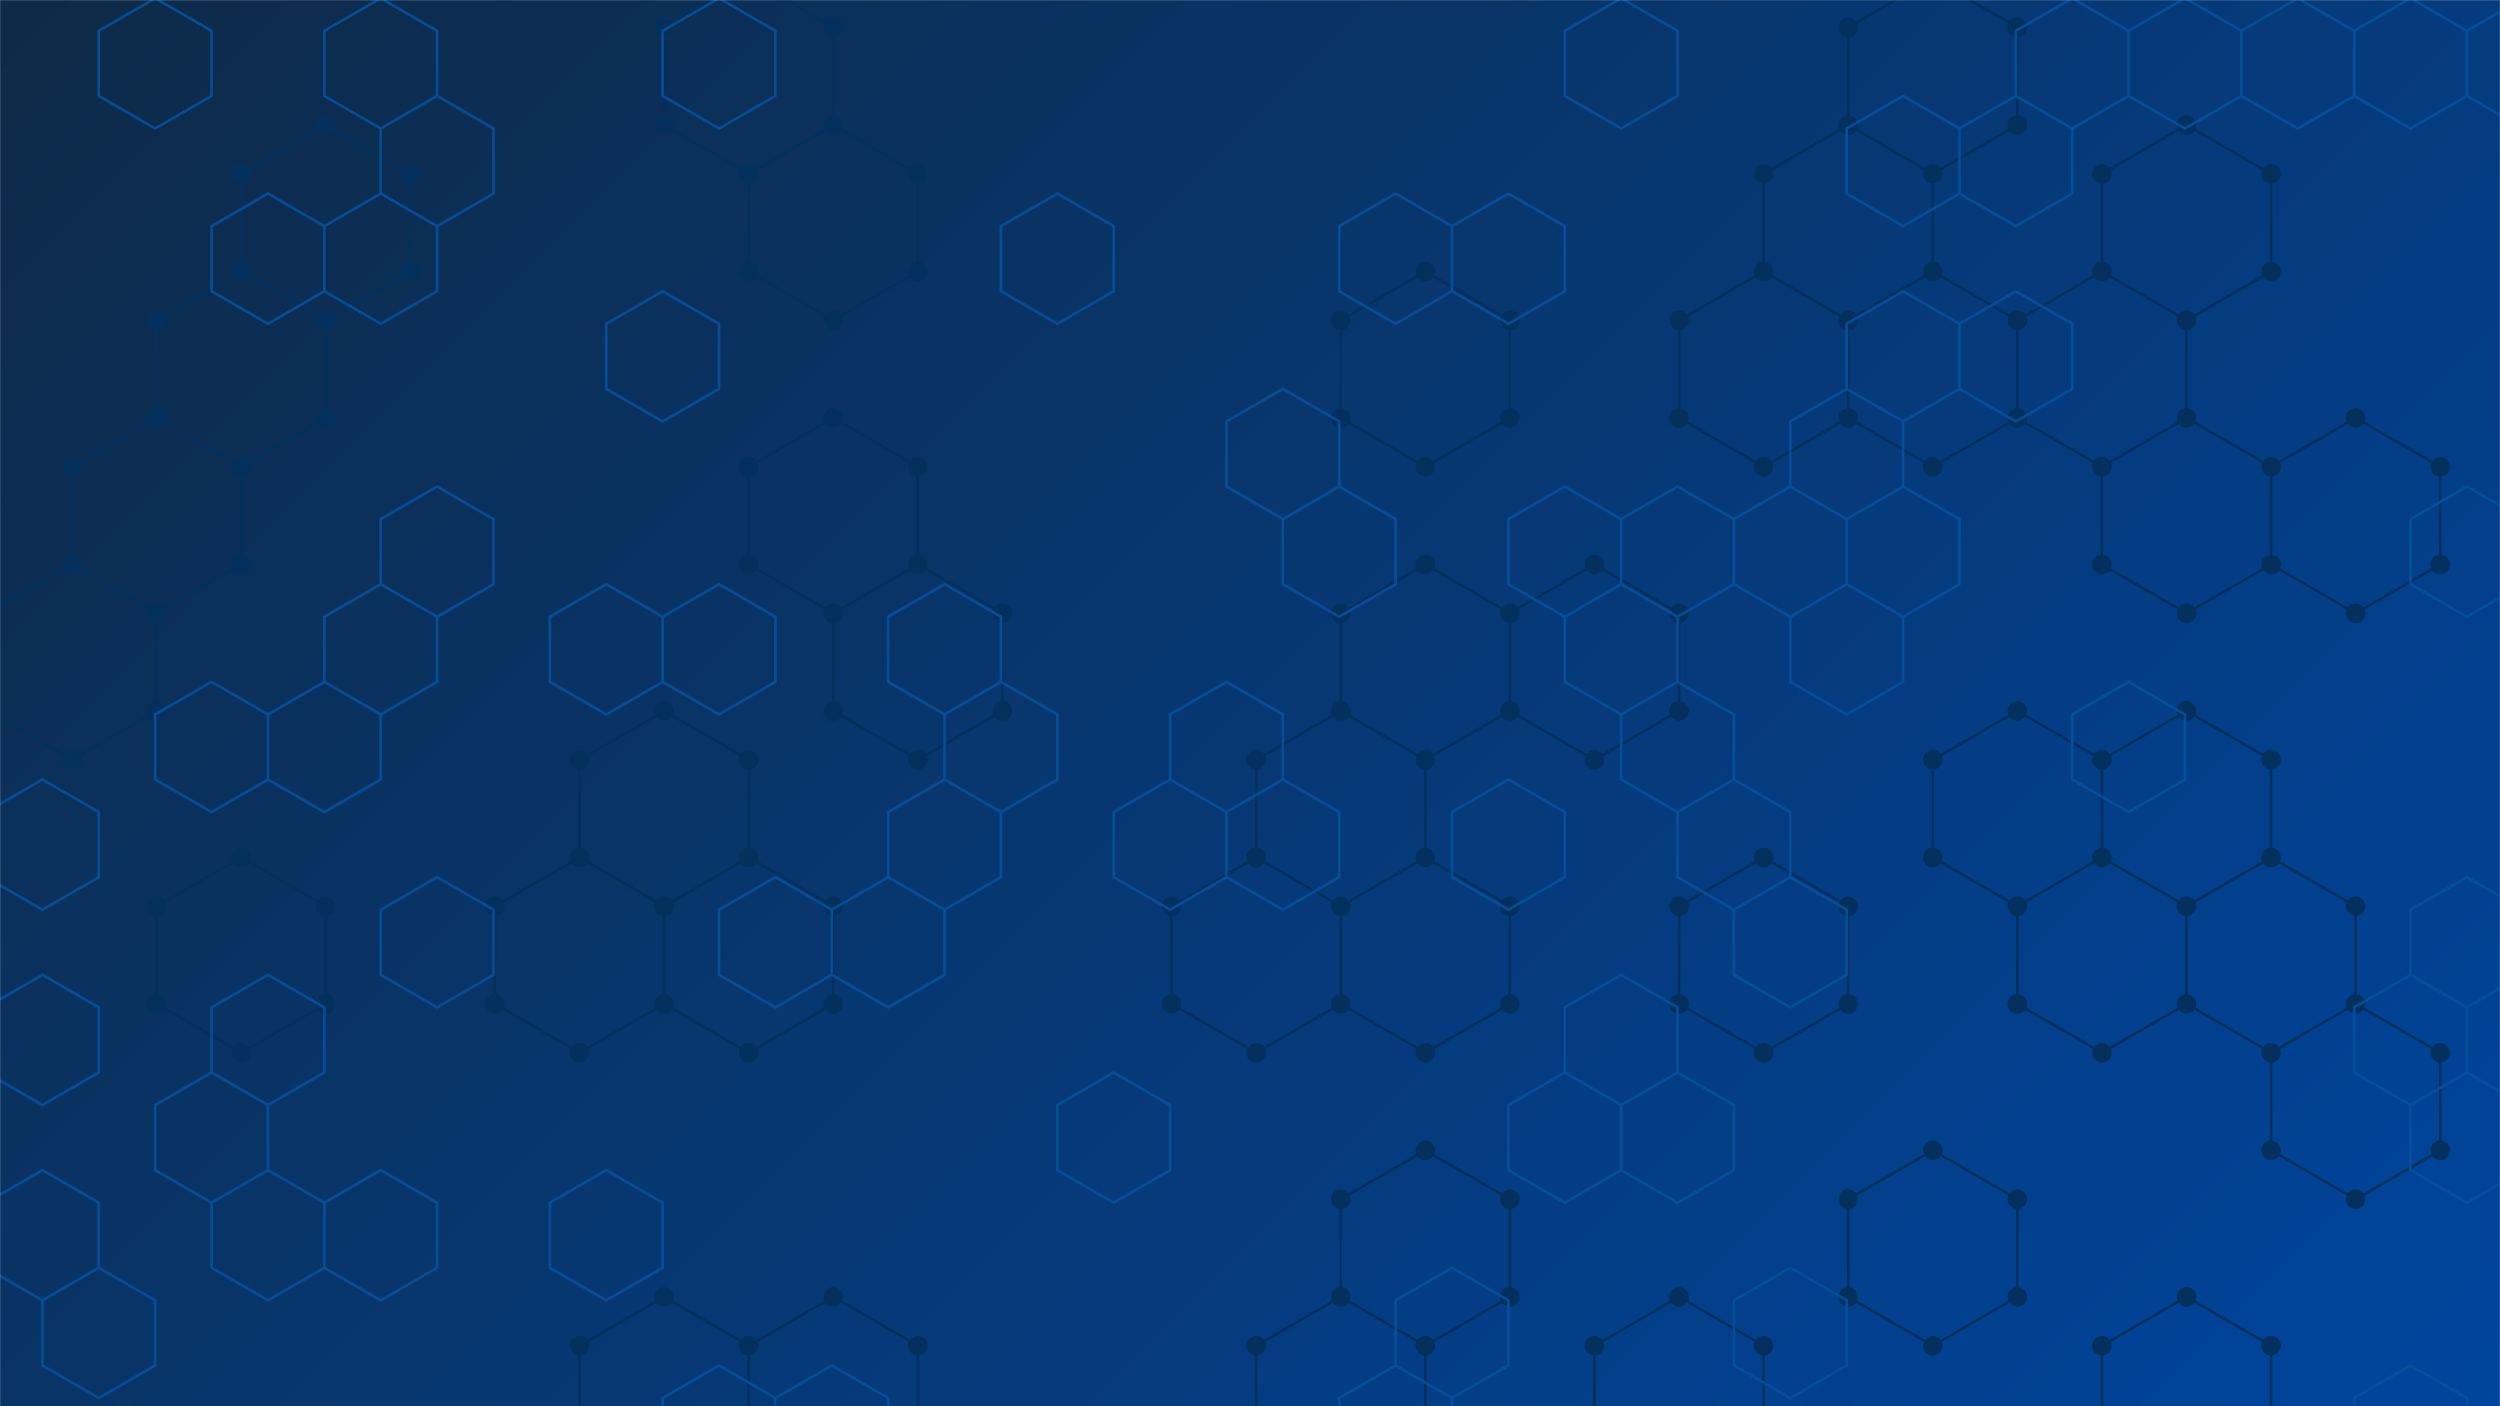 <svg xmlns="http://www.w3.org/2000/svg" version="1.1" xmlns:xlink="http://www.w3.org/1999/xlink" xmlns:svgjs="http://svgjs.com/svgjs" width="1920" height="1080" preserveAspectRatio="none" viewBox="0 0 1920 1080"><g mask="url(&quot;#SvgjsMask1018&quot;)" fill="none"><rect width="1920" height="1080" x="0" y="0" fill="url(#SvgjsLinearGradient1019)"></rect><path d="M120.33 321.01L185.29 358.51L185.29 433.51L120.33 471.01L55.38 433.51L55.38 358.51zM55.38 433.51L120.33 471.01L120.33 546.01L55.38 583.51L-9.57 546.01L-9.57 471.01zM250.24 96.01L315.19 133.51L315.19 208.51L250.24 246.01L185.29 208.51L185.29 133.51zM185.29 208.51L250.24 246.01L250.24 321.01L185.29 358.51L120.33 321.01L120.33 246.01zM185.29 658.51L250.24 696.01L250.24 771.01L185.29 808.51L120.33 771.01L120.33 696.01zM510.06 546.01L575.01 583.51L575.01 658.51L510.06 696.01L445.1 658.51L445.1 583.51zM445.1 658.51L510.06 696.01L510.06 771.01L445.1 808.51L380.15 771.01L380.15 696.01zM510.06 996.01L575.01 1033.51L575.01 1108.51L510.06 1146.01L445.1 1108.51L445.1 1033.51zM575.01 -16.49L639.96 21.01L639.96 96.01L575.01 133.51L510.06 96.01L510.06 21.01zM639.96 96.01L704.92 133.51L704.92 208.51L639.96 246.01L575.01 208.51L575.01 133.51zM639.96 321.01L704.92 358.51L704.92 433.51L639.96 471.01L575.01 433.51L575.01 358.51zM575.01 658.51L639.96 696.01L639.96 771.01L575.01 808.51L510.06 771.01L510.06 696.01zM639.96 996.01L704.92 1033.51L704.92 1108.51L639.96 1146.01L575.01 1108.51L575.01 1033.51zM704.92 433.51L769.87 471.01L769.87 546.01L704.92 583.51L639.96 546.01L639.96 471.01zM1029.69 546.01L1094.64 583.51L1094.64 658.51L1029.69 696.01L964.73 658.51L964.73 583.51zM964.73 658.51L1029.69 696.01L1029.69 771.01L964.73 808.51L899.78 771.01L899.78 696.01zM1029.69 996.01L1094.64 1033.51L1094.64 1108.51L1029.69 1146.01L964.73 1108.51L964.73 1033.51zM1094.64 208.51L1159.59 246.01L1159.59 321.01L1094.64 358.51L1029.69 321.01L1029.69 246.01zM1094.64 433.51L1159.59 471.01L1159.59 546.01L1094.64 583.51L1029.69 546.01L1029.69 471.01zM1094.64 658.51L1159.59 696.01L1159.59 771.01L1094.64 808.51L1029.69 771.01L1029.69 696.01zM1094.64 883.51L1159.59 921.01L1159.59 996.01L1094.64 1033.51L1029.69 996.01L1029.69 921.01zM1224.55 433.51L1289.5 471.01L1289.5 546.01L1224.55 583.51L1159.59 546.01L1159.59 471.01zM1289.5 996.01L1354.45 1033.51L1354.45 1108.51L1289.5 1146.01L1224.55 1108.51L1224.55 1033.51zM1419.41 96.01L1484.36 133.51L1484.36 208.51L1419.41 246.01L1354.46 208.51L1354.46 133.51zM1354.46 208.51L1419.41 246.01L1419.41 321.01L1354.46 358.51L1289.5 321.01L1289.5 246.01zM1354.46 658.51L1419.41 696.01L1419.41 771.01L1354.46 808.51L1289.5 771.01L1289.5 696.01zM1484.36 -16.49L1549.32 21.01L1549.32 96.01L1484.36 133.51L1419.41 96.01L1419.41 21.01zM1484.36 208.51L1549.32 246.01L1549.32 321.01L1484.36 358.51L1419.41 321.01L1419.41 246.01zM1549.32 546.01L1614.27 583.51L1614.27 658.51L1549.32 696.01L1484.36 658.51L1484.36 583.51zM1484.36 883.51L1549.32 921.01L1549.32 996.01L1484.36 1033.51L1419.41 996.01L1419.41 921.01zM1484.36 1108.51L1549.32 1146.01L1549.32 1221.01L1484.36 1258.51L1419.41 1221.01L1419.41 1146.01zM1679.22 96.01L1744.18 133.51L1744.18 208.51L1679.22 246.01L1614.27 208.51L1614.27 133.51zM1614.27 208.51L1679.22 246.01L1679.22 321.01L1614.27 358.51L1549.32 321.01L1549.32 246.01zM1679.22 321.01L1744.18 358.51L1744.18 433.51L1679.22 471.01L1614.27 433.51L1614.27 358.51zM1679.22 546.01L1744.18 583.51L1744.18 658.51L1679.22 696.01L1614.27 658.51L1614.27 583.51zM1614.27 658.51L1679.22 696.01L1679.22 771.01L1614.27 808.51L1549.32 771.01L1549.32 696.01zM1679.22 996.01L1744.18 1033.51L1744.18 1108.51L1679.22 1146.01L1614.27 1108.51L1614.27 1033.51zM1809.13 321.01L1874.08 358.51L1874.08 433.51L1809.13 471.01L1744.18 433.51L1744.18 358.51zM1744.18 658.51L1809.13 696.01L1809.13 771.01L1744.18 808.51L1679.22 771.01L1679.22 696.01zM1809.13 771.01L1874.08 808.51L1874.08 883.51L1809.13 921.01L1744.18 883.51L1744.18 808.51zM1874.09 1108.51L1939.04 1146.01L1939.04 1221.01L1874.09 1258.51L1809.13 1221.01L1809.13 1146.01z" stroke="#03305d" stroke-width="2"></path><path d="M112.83 321.01 a7.5 7.5 0 1 0 15 0 a7.5 7.5 0 1 0 -15 0zM177.79 358.51 a7.5 7.5 0 1 0 15 0 a7.5 7.5 0 1 0 -15 0zM177.79 433.51 a7.5 7.5 0 1 0 15 0 a7.5 7.5 0 1 0 -15 0zM112.83 471.01 a7.5 7.5 0 1 0 15 0 a7.5 7.5 0 1 0 -15 0zM47.88 433.51 a7.5 7.5 0 1 0 15 0 a7.5 7.5 0 1 0 -15 0zM47.88 358.51 a7.5 7.5 0 1 0 15 0 a7.5 7.5 0 1 0 -15 0zM112.83 546.01 a7.5 7.5 0 1 0 15 0 a7.5 7.5 0 1 0 -15 0zM47.88 583.51 a7.5 7.5 0 1 0 15 0 a7.5 7.5 0 1 0 -15 0zM-17.07 546.01 a7.5 7.5 0 1 0 15 0 a7.5 7.5 0 1 0 -15 0zM-17.07 471.01 a7.5 7.5 0 1 0 15 0 a7.5 7.5 0 1 0 -15 0zM242.74 96.01 a7.5 7.5 0 1 0 15 0 a7.5 7.5 0 1 0 -15 0zM307.69 133.51 a7.5 7.5 0 1 0 15 0 a7.5 7.5 0 1 0 -15 0zM307.69 208.51 a7.5 7.5 0 1 0 15 0 a7.5 7.5 0 1 0 -15 0zM242.74 246.01 a7.5 7.5 0 1 0 15 0 a7.5 7.5 0 1 0 -15 0zM177.79 208.51 a7.5 7.5 0 1 0 15 0 a7.5 7.5 0 1 0 -15 0zM177.79 133.51 a7.5 7.5 0 1 0 15 0 a7.5 7.5 0 1 0 -15 0zM242.74 321.01 a7.5 7.5 0 1 0 15 0 a7.5 7.5 0 1 0 -15 0zM112.83 246.01 a7.5 7.5 0 1 0 15 0 a7.5 7.5 0 1 0 -15 0zM177.79 658.51 a7.5 7.5 0 1 0 15 0 a7.5 7.5 0 1 0 -15 0zM242.74 696.01 a7.5 7.5 0 1 0 15 0 a7.5 7.5 0 1 0 -15 0zM242.74 771.01 a7.5 7.5 0 1 0 15 0 a7.5 7.5 0 1 0 -15 0zM177.79 808.51 a7.5 7.5 0 1 0 15 0 a7.5 7.5 0 1 0 -15 0zM112.83 771.01 a7.5 7.5 0 1 0 15 0 a7.5 7.5 0 1 0 -15 0zM112.83 696.01 a7.5 7.5 0 1 0 15 0 a7.5 7.5 0 1 0 -15 0zM502.56 546.01 a7.5 7.5 0 1 0 15 0 a7.5 7.5 0 1 0 -15 0zM567.51 583.51 a7.5 7.5 0 1 0 15 0 a7.5 7.5 0 1 0 -15 0zM567.51 658.51 a7.5 7.5 0 1 0 15 0 a7.5 7.5 0 1 0 -15 0zM502.56 696.01 a7.5 7.5 0 1 0 15 0 a7.5 7.5 0 1 0 -15 0zM437.6 658.51 a7.5 7.5 0 1 0 15 0 a7.5 7.5 0 1 0 -15 0zM437.6 583.51 a7.5 7.5 0 1 0 15 0 a7.5 7.5 0 1 0 -15 0zM502.56 771.01 a7.5 7.5 0 1 0 15 0 a7.5 7.5 0 1 0 -15 0zM437.6 808.51 a7.5 7.5 0 1 0 15 0 a7.5 7.5 0 1 0 -15 0zM372.65 771.01 a7.5 7.5 0 1 0 15 0 a7.5 7.5 0 1 0 -15 0zM372.65 696.01 a7.5 7.5 0 1 0 15 0 a7.5 7.5 0 1 0 -15 0zM502.56 996.01 a7.5 7.5 0 1 0 15 0 a7.5 7.5 0 1 0 -15 0zM567.51 1033.51 a7.5 7.5 0 1 0 15 0 a7.5 7.5 0 1 0 -15 0zM567.51 1108.51 a7.5 7.5 0 1 0 15 0 a7.5 7.5 0 1 0 -15 0zM502.56 1146.01 a7.5 7.5 0 1 0 15 0 a7.5 7.5 0 1 0 -15 0zM437.6 1108.51 a7.5 7.5 0 1 0 15 0 a7.5 7.5 0 1 0 -15 0zM437.6 1033.51 a7.5 7.5 0 1 0 15 0 a7.5 7.5 0 1 0 -15 0zM567.51 -16.49 a7.5 7.5 0 1 0 15 0 a7.5 7.5 0 1 0 -15 0zM632.46 21.01 a7.5 7.5 0 1 0 15 0 a7.5 7.5 0 1 0 -15 0zM632.46 96.01 a7.5 7.5 0 1 0 15 0 a7.5 7.5 0 1 0 -15 0zM567.51 133.51 a7.5 7.5 0 1 0 15 0 a7.5 7.5 0 1 0 -15 0zM502.56 96.01 a7.5 7.5 0 1 0 15 0 a7.5 7.5 0 1 0 -15 0zM502.56 21.01 a7.5 7.5 0 1 0 15 0 a7.5 7.5 0 1 0 -15 0zM697.42 133.51 a7.5 7.5 0 1 0 15 0 a7.5 7.5 0 1 0 -15 0zM697.42 208.51 a7.5 7.5 0 1 0 15 0 a7.5 7.5 0 1 0 -15 0zM632.46 246.01 a7.5 7.5 0 1 0 15 0 a7.5 7.5 0 1 0 -15 0zM567.51 208.51 a7.5 7.5 0 1 0 15 0 a7.5 7.5 0 1 0 -15 0zM632.46 321.01 a7.5 7.5 0 1 0 15 0 a7.5 7.5 0 1 0 -15 0zM697.42 358.51 a7.5 7.5 0 1 0 15 0 a7.5 7.5 0 1 0 -15 0zM697.42 433.51 a7.5 7.5 0 1 0 15 0 a7.5 7.5 0 1 0 -15 0zM632.46 471.01 a7.5 7.5 0 1 0 15 0 a7.5 7.5 0 1 0 -15 0zM567.51 433.51 a7.5 7.5 0 1 0 15 0 a7.5 7.5 0 1 0 -15 0zM567.51 358.51 a7.5 7.5 0 1 0 15 0 a7.5 7.5 0 1 0 -15 0zM632.46 696.01 a7.5 7.5 0 1 0 15 0 a7.5 7.5 0 1 0 -15 0zM632.46 771.01 a7.5 7.5 0 1 0 15 0 a7.5 7.5 0 1 0 -15 0zM567.51 808.51 a7.5 7.5 0 1 0 15 0 a7.5 7.5 0 1 0 -15 0zM632.46 996.01 a7.5 7.5 0 1 0 15 0 a7.5 7.5 0 1 0 -15 0zM697.42 1033.51 a7.5 7.5 0 1 0 15 0 a7.5 7.5 0 1 0 -15 0zM697.42 1108.51 a7.5 7.5 0 1 0 15 0 a7.5 7.5 0 1 0 -15 0zM632.46 1146.01 a7.5 7.5 0 1 0 15 0 a7.5 7.5 0 1 0 -15 0zM762.37 471.01 a7.5 7.5 0 1 0 15 0 a7.5 7.5 0 1 0 -15 0zM762.37 546.01 a7.5 7.5 0 1 0 15 0 a7.5 7.5 0 1 0 -15 0zM697.42 583.51 a7.5 7.5 0 1 0 15 0 a7.5 7.5 0 1 0 -15 0zM632.46 546.01 a7.5 7.5 0 1 0 15 0 a7.5 7.5 0 1 0 -15 0zM1022.19 546.01 a7.5 7.5 0 1 0 15 0 a7.5 7.5 0 1 0 -15 0zM1087.14 583.51 a7.5 7.5 0 1 0 15 0 a7.5 7.5 0 1 0 -15 0zM1087.14 658.51 a7.5 7.5 0 1 0 15 0 a7.5 7.5 0 1 0 -15 0zM1022.19 696.01 a7.5 7.5 0 1 0 15 0 a7.5 7.5 0 1 0 -15 0zM957.23 658.51 a7.5 7.5 0 1 0 15 0 a7.5 7.5 0 1 0 -15 0zM957.23 583.51 a7.5 7.5 0 1 0 15 0 a7.5 7.5 0 1 0 -15 0zM1022.19 771.01 a7.5 7.5 0 1 0 15 0 a7.5 7.5 0 1 0 -15 0zM957.23 808.51 a7.5 7.5 0 1 0 15 0 a7.5 7.5 0 1 0 -15 0zM892.28 771.01 a7.5 7.5 0 1 0 15 0 a7.5 7.5 0 1 0 -15 0zM892.28 696.01 a7.5 7.5 0 1 0 15 0 a7.5 7.5 0 1 0 -15 0zM1022.19 996.01 a7.5 7.5 0 1 0 15 0 a7.5 7.5 0 1 0 -15 0zM1087.14 1033.51 a7.5 7.5 0 1 0 15 0 a7.5 7.5 0 1 0 -15 0zM1087.14 1108.51 a7.5 7.5 0 1 0 15 0 a7.5 7.5 0 1 0 -15 0zM1022.19 1146.01 a7.5 7.5 0 1 0 15 0 a7.5 7.5 0 1 0 -15 0zM957.23 1108.51 a7.5 7.5 0 1 0 15 0 a7.5 7.5 0 1 0 -15 0zM957.23 1033.51 a7.5 7.5 0 1 0 15 0 a7.5 7.5 0 1 0 -15 0zM1087.14 208.51 a7.5 7.5 0 1 0 15 0 a7.5 7.5 0 1 0 -15 0zM1152.09 246.01 a7.5 7.5 0 1 0 15 0 a7.5 7.5 0 1 0 -15 0zM1152.09 321.01 a7.5 7.5 0 1 0 15 0 a7.5 7.5 0 1 0 -15 0zM1087.14 358.51 a7.5 7.5 0 1 0 15 0 a7.5 7.5 0 1 0 -15 0zM1022.19 321.01 a7.5 7.5 0 1 0 15 0 a7.5 7.5 0 1 0 -15 0zM1022.19 246.01 a7.5 7.5 0 1 0 15 0 a7.5 7.5 0 1 0 -15 0zM1087.14 433.51 a7.5 7.5 0 1 0 15 0 a7.5 7.5 0 1 0 -15 0zM1152.09 471.01 a7.5 7.5 0 1 0 15 0 a7.5 7.5 0 1 0 -15 0zM1152.09 546.01 a7.5 7.5 0 1 0 15 0 a7.5 7.5 0 1 0 -15 0zM1022.19 471.01 a7.5 7.5 0 1 0 15 0 a7.5 7.5 0 1 0 -15 0zM1152.09 696.01 a7.5 7.5 0 1 0 15 0 a7.5 7.5 0 1 0 -15 0zM1152.09 771.01 a7.5 7.5 0 1 0 15 0 a7.5 7.5 0 1 0 -15 0zM1087.14 808.51 a7.5 7.5 0 1 0 15 0 a7.5 7.5 0 1 0 -15 0zM1087.14 883.51 a7.5 7.5 0 1 0 15 0 a7.5 7.5 0 1 0 -15 0zM1152.09 921.01 a7.5 7.5 0 1 0 15 0 a7.5 7.5 0 1 0 -15 0zM1152.09 996.01 a7.5 7.5 0 1 0 15 0 a7.5 7.5 0 1 0 -15 0zM1022.19 921.01 a7.5 7.5 0 1 0 15 0 a7.5 7.5 0 1 0 -15 0zM1217.05 433.51 a7.5 7.5 0 1 0 15 0 a7.5 7.5 0 1 0 -15 0zM1282 471.01 a7.5 7.5 0 1 0 15 0 a7.5 7.5 0 1 0 -15 0zM1282 546.01 a7.5 7.5 0 1 0 15 0 a7.5 7.5 0 1 0 -15 0zM1217.05 583.51 a7.5 7.5 0 1 0 15 0 a7.5 7.5 0 1 0 -15 0zM1282 996.01 a7.5 7.5 0 1 0 15 0 a7.5 7.5 0 1 0 -15 0zM1346.95 1033.51 a7.5 7.5 0 1 0 15 0 a7.5 7.5 0 1 0 -15 0zM1346.95 1108.51 a7.5 7.5 0 1 0 15 0 a7.5 7.5 0 1 0 -15 0zM1282 1146.01 a7.5 7.5 0 1 0 15 0 a7.5 7.5 0 1 0 -15 0zM1217.05 1108.51 a7.5 7.5 0 1 0 15 0 a7.5 7.5 0 1 0 -15 0zM1217.05 1033.51 a7.5 7.5 0 1 0 15 0 a7.5 7.5 0 1 0 -15 0zM1411.91 96.01 a7.5 7.5 0 1 0 15 0 a7.5 7.5 0 1 0 -15 0zM1476.86 133.51 a7.5 7.5 0 1 0 15 0 a7.5 7.5 0 1 0 -15 0zM1476.86 208.51 a7.5 7.5 0 1 0 15 0 a7.5 7.5 0 1 0 -15 0zM1411.91 246.01 a7.5 7.5 0 1 0 15 0 a7.5 7.5 0 1 0 -15 0zM1346.96 208.51 a7.5 7.5 0 1 0 15 0 a7.5 7.5 0 1 0 -15 0zM1346.96 133.51 a7.5 7.5 0 1 0 15 0 a7.5 7.5 0 1 0 -15 0zM1411.91 321.01 a7.5 7.5 0 1 0 15 0 a7.5 7.5 0 1 0 -15 0zM1346.96 358.51 a7.5 7.5 0 1 0 15 0 a7.5 7.5 0 1 0 -15 0zM1282 321.01 a7.5 7.5 0 1 0 15 0 a7.5 7.5 0 1 0 -15 0zM1282 246.01 a7.5 7.5 0 1 0 15 0 a7.5 7.5 0 1 0 -15 0zM1346.96 658.51 a7.5 7.5 0 1 0 15 0 a7.5 7.5 0 1 0 -15 0zM1411.91 696.01 a7.5 7.5 0 1 0 15 0 a7.5 7.5 0 1 0 -15 0zM1411.91 771.01 a7.5 7.5 0 1 0 15 0 a7.5 7.5 0 1 0 -15 0zM1346.96 808.51 a7.5 7.5 0 1 0 15 0 a7.5 7.5 0 1 0 -15 0zM1282 771.01 a7.5 7.5 0 1 0 15 0 a7.5 7.5 0 1 0 -15 0zM1282 696.01 a7.5 7.5 0 1 0 15 0 a7.5 7.5 0 1 0 -15 0zM1476.86 -16.49 a7.5 7.5 0 1 0 15 0 a7.5 7.5 0 1 0 -15 0zM1541.82 21.01 a7.5 7.5 0 1 0 15 0 a7.5 7.5 0 1 0 -15 0zM1541.82 96.01 a7.5 7.5 0 1 0 15 0 a7.5 7.5 0 1 0 -15 0zM1411.91 21.01 a7.5 7.5 0 1 0 15 0 a7.5 7.5 0 1 0 -15 0zM1541.82 246.01 a7.5 7.5 0 1 0 15 0 a7.5 7.5 0 1 0 -15 0zM1541.82 321.01 a7.5 7.5 0 1 0 15 0 a7.5 7.5 0 1 0 -15 0zM1476.86 358.51 a7.5 7.5 0 1 0 15 0 a7.5 7.5 0 1 0 -15 0zM1541.82 546.01 a7.5 7.5 0 1 0 15 0 a7.5 7.5 0 1 0 -15 0zM1606.77 583.51 a7.5 7.5 0 1 0 15 0 a7.5 7.5 0 1 0 -15 0zM1606.77 658.51 a7.5 7.5 0 1 0 15 0 a7.5 7.5 0 1 0 -15 0zM1541.82 696.01 a7.5 7.5 0 1 0 15 0 a7.5 7.5 0 1 0 -15 0zM1476.86 658.51 a7.5 7.5 0 1 0 15 0 a7.5 7.5 0 1 0 -15 0zM1476.86 583.51 a7.5 7.5 0 1 0 15 0 a7.5 7.5 0 1 0 -15 0zM1476.86 883.51 a7.5 7.5 0 1 0 15 0 a7.5 7.5 0 1 0 -15 0zM1541.82 921.01 a7.5 7.5 0 1 0 15 0 a7.5 7.5 0 1 0 -15 0zM1541.82 996.01 a7.5 7.5 0 1 0 15 0 a7.5 7.5 0 1 0 -15 0zM1476.86 1033.51 a7.5 7.5 0 1 0 15 0 a7.5 7.5 0 1 0 -15 0zM1411.91 996.01 a7.5 7.5 0 1 0 15 0 a7.5 7.5 0 1 0 -15 0zM1411.91 921.01 a7.5 7.5 0 1 0 15 0 a7.5 7.5 0 1 0 -15 0zM1476.86 1108.51 a7.5 7.5 0 1 0 15 0 a7.5 7.5 0 1 0 -15 0zM1541.82 1146.01 a7.5 7.5 0 1 0 15 0 a7.5 7.5 0 1 0 -15 0zM1541.82 1221.01 a7.5 7.5 0 1 0 15 0 a7.5 7.5 0 1 0 -15 0zM1476.86 1258.51 a7.5 7.5 0 1 0 15 0 a7.5 7.5 0 1 0 -15 0zM1411.91 1221.01 a7.5 7.5 0 1 0 15 0 a7.5 7.5 0 1 0 -15 0zM1411.91 1146.01 a7.5 7.5 0 1 0 15 0 a7.5 7.5 0 1 0 -15 0zM1671.72 96.01 a7.5 7.5 0 1 0 15 0 a7.5 7.5 0 1 0 -15 0zM1736.68 133.51 a7.5 7.5 0 1 0 15 0 a7.5 7.5 0 1 0 -15 0zM1736.68 208.51 a7.5 7.5 0 1 0 15 0 a7.5 7.5 0 1 0 -15 0zM1671.72 246.01 a7.5 7.5 0 1 0 15 0 a7.5 7.5 0 1 0 -15 0zM1606.77 208.51 a7.5 7.5 0 1 0 15 0 a7.5 7.5 0 1 0 -15 0zM1606.77 133.51 a7.5 7.5 0 1 0 15 0 a7.5 7.5 0 1 0 -15 0zM1671.72 321.01 a7.5 7.5 0 1 0 15 0 a7.5 7.5 0 1 0 -15 0zM1606.77 358.51 a7.5 7.5 0 1 0 15 0 a7.5 7.5 0 1 0 -15 0zM1736.68 358.51 a7.5 7.5 0 1 0 15 0 a7.5 7.5 0 1 0 -15 0zM1736.68 433.51 a7.5 7.5 0 1 0 15 0 a7.5 7.5 0 1 0 -15 0zM1671.72 471.01 a7.5 7.5 0 1 0 15 0 a7.5 7.5 0 1 0 -15 0zM1606.77 433.51 a7.5 7.5 0 1 0 15 0 a7.5 7.5 0 1 0 -15 0zM1671.72 546.01 a7.5 7.5 0 1 0 15 0 a7.5 7.5 0 1 0 -15 0zM1736.68 583.51 a7.5 7.5 0 1 0 15 0 a7.5 7.5 0 1 0 -15 0zM1736.68 658.51 a7.5 7.5 0 1 0 15 0 a7.5 7.5 0 1 0 -15 0zM1671.72 696.01 a7.5 7.5 0 1 0 15 0 a7.5 7.5 0 1 0 -15 0zM1671.72 771.01 a7.5 7.5 0 1 0 15 0 a7.5 7.5 0 1 0 -15 0zM1606.77 808.51 a7.5 7.5 0 1 0 15 0 a7.5 7.5 0 1 0 -15 0zM1541.82 771.01 a7.5 7.5 0 1 0 15 0 a7.5 7.5 0 1 0 -15 0zM1671.72 996.01 a7.5 7.5 0 1 0 15 0 a7.5 7.5 0 1 0 -15 0zM1736.68 1033.51 a7.5 7.5 0 1 0 15 0 a7.5 7.5 0 1 0 -15 0zM1736.68 1108.51 a7.5 7.5 0 1 0 15 0 a7.5 7.5 0 1 0 -15 0zM1671.72 1146.01 a7.5 7.5 0 1 0 15 0 a7.5 7.5 0 1 0 -15 0zM1606.77 1108.51 a7.5 7.5 0 1 0 15 0 a7.5 7.5 0 1 0 -15 0zM1606.77 1033.51 a7.5 7.5 0 1 0 15 0 a7.5 7.5 0 1 0 -15 0zM1801.63 321.01 a7.5 7.5 0 1 0 15 0 a7.5 7.5 0 1 0 -15 0zM1866.58 358.51 a7.5 7.5 0 1 0 15 0 a7.5 7.5 0 1 0 -15 0zM1866.58 433.51 a7.5 7.5 0 1 0 15 0 a7.5 7.5 0 1 0 -15 0zM1801.63 471.01 a7.5 7.5 0 1 0 15 0 a7.5 7.5 0 1 0 -15 0zM1801.63 696.01 a7.5 7.5 0 1 0 15 0 a7.5 7.5 0 1 0 -15 0zM1801.63 771.01 a7.5 7.5 0 1 0 15 0 a7.5 7.5 0 1 0 -15 0zM1736.68 808.51 a7.5 7.5 0 1 0 15 0 a7.5 7.5 0 1 0 -15 0zM1866.58 808.51 a7.5 7.5 0 1 0 15 0 a7.5 7.5 0 1 0 -15 0zM1866.58 883.51 a7.5 7.5 0 1 0 15 0 a7.5 7.5 0 1 0 -15 0zM1801.63 921.01 a7.5 7.5 0 1 0 15 0 a7.5 7.5 0 1 0 -15 0zM1736.68 883.51 a7.5 7.5 0 1 0 15 0 a7.5 7.5 0 1 0 -15 0zM1866.59 1108.51 a7.5 7.5 0 1 0 15 0 a7.5 7.5 0 1 0 -15 0zM1931.54 1146.01 a7.5 7.5 0 1 0 15 0 a7.5 7.5 0 1 0 -15 0zM1931.54 1221.01 a7.5 7.5 0 1 0 15 0 a7.5 7.5 0 1 0 -15 0zM1866.59 1258.51 a7.5 7.5 0 1 0 15 0 a7.5 7.5 0 1 0 -15 0zM1801.63 1221.01 a7.5 7.5 0 1 0 15 0 a7.5 7.5 0 1 0 -15 0zM1801.63 1146.01 a7.5 7.5 0 1 0 15 0 a7.5 7.5 0 1 0 -15 0z" fill="#03305d"></path><path d="M32.57 598.67L75.87 623.67L75.87 673.67L32.57 698.67L-10.73 673.67L-10.73 623.67zM32.57 748.67L75.87 773.67L75.87 823.67L32.57 848.67L-10.73 823.67L-10.73 773.67zM32.57 898.67L75.87 923.67L75.87 973.67L32.57 998.67L-10.73 973.67L-10.73 923.67zM75.87 973.67L119.18 998.67L119.18 1048.67L75.87 1073.67L32.57 1048.67L32.57 998.67zM119.18 -1.33L162.48 23.67L162.48 73.67L119.18 98.67L75.87 73.67L75.87 23.67zM162.48 523.67L205.78 548.67L205.78 598.67L162.48 623.67L119.18 598.67L119.18 548.67zM162.48 823.67L205.78 848.67L205.78 898.67L162.48 923.67L119.18 898.67L119.18 848.67zM205.78 148.67L249.08 173.67L249.08 223.67L205.78 248.67L162.48 223.67L162.48 173.67zM249.08 523.67L292.38 548.67L292.38 598.67L249.08 623.67L205.78 598.67L205.78 548.67zM205.78 748.67L249.08 773.67L249.08 823.67L205.78 848.67L162.48 823.67L162.48 773.67zM205.78 898.67L249.08 923.67L249.08 973.67L205.78 998.67L162.48 973.67L162.48 923.67zM292.38 -1.33L335.69 23.67L335.69 73.67L292.38 98.67L249.08 73.67L249.08 23.67zM335.69 73.67L378.99 98.67L378.99 148.67L335.69 173.67L292.38 148.67L292.38 98.67zM292.38 148.67L335.69 173.67L335.69 223.67L292.38 248.67L249.08 223.67L249.08 173.67zM335.69 373.67L378.99 398.67L378.99 448.67L335.69 473.67L292.38 448.67L292.38 398.67zM292.38 448.67L335.69 473.67L335.69 523.67L292.38 548.67L249.08 523.67L249.08 473.67zM335.69 673.67L378.99 698.67L378.99 748.67L335.69 773.67L292.38 748.67L292.38 698.67zM292.38 898.67L335.69 923.67L335.69 973.67L292.38 998.67L249.08 973.67L249.08 923.67zM508.9 223.67L552.2 248.67L552.2 298.67L508.9 323.67L465.6 298.67L465.6 248.67zM465.6 448.67L508.9 473.67L508.9 523.67L465.6 548.67L422.29 523.67L422.29 473.67zM465.6 898.67L508.9 923.67L508.9 973.67L465.6 998.67L422.29 973.67L422.29 923.67zM552.2 -1.33L595.5 23.67L595.5 73.67L552.2 98.67L508.9 73.67L508.9 23.67zM552.2 448.67L595.5 473.67L595.5 523.67L552.2 548.67L508.9 523.67L508.9 473.67zM595.5 673.67L638.81 698.67L638.81 748.67L595.5 773.67L552.2 748.67L552.2 698.67zM552.2 1048.67L595.5 1073.67L595.5 1123.67L552.2 1148.67L508.9 1123.67L508.9 1073.67zM682.11 673.67L725.41 698.67L725.41 748.67L682.11 773.67L638.81 748.67L638.81 698.67zM638.81 1048.67L682.11 1073.67L682.11 1123.67L638.81 1148.67L595.5 1123.67L595.5 1073.67zM725.41 448.67L768.71 473.67L768.71 523.67L725.41 548.67L682.11 523.67L682.11 473.67zM768.71 523.67L812.02 548.67L812.02 598.67L768.71 623.67L725.41 598.67L725.41 548.67zM725.41 598.67L768.71 623.67L768.71 673.67L725.41 698.67L682.11 673.67L682.11 623.67zM812.02 148.67L855.32 173.67L855.32 223.67L812.02 248.67L768.71 223.67L768.71 173.67zM855.32 823.67L898.62 848.67L898.62 898.67L855.32 923.67L812.02 898.67L812.02 848.67zM941.92 523.67L985.23 548.67L985.23 598.67L941.92 623.67L898.62 598.67L898.62 548.67zM898.62 598.67L941.92 623.67L941.92 673.67L898.62 698.67L855.32 673.67L855.32 623.67zM985.23 298.67L1028.53 323.67L1028.53 373.67L985.23 398.67L941.92 373.67L941.92 323.67zM1028.53 373.67L1071.83 398.67L1071.83 448.67L1028.53 473.67L985.23 448.67L985.23 398.67zM985.23 598.67L1028.53 623.67L1028.53 673.67L985.23 698.67L941.92 673.67L941.92 623.67zM1071.83 148.67L1115.13 173.67L1115.13 223.67L1071.83 248.67L1028.53 223.67L1028.53 173.67zM1115.13 973.67L1158.43 998.67L1158.43 1048.67L1115.13 1073.67L1071.83 1048.67L1071.83 998.67zM1071.83 1048.67L1115.13 1073.67L1115.13 1123.67L1071.83 1148.67L1028.53 1123.67L1028.53 1073.67zM1158.43 148.67L1201.74 173.67L1201.74 223.67L1158.43 248.67L1115.13 223.67L1115.13 173.67zM1201.74 373.67L1245.04 398.67L1245.04 448.67L1201.74 473.67L1158.43 448.67L1158.43 398.67zM1158.43 598.67L1201.74 623.67L1201.74 673.67L1158.43 698.67L1115.13 673.67L1115.13 623.67zM1201.74 823.67L1245.04 848.67L1245.04 898.67L1201.74 923.67L1158.43 898.67L1158.43 848.67zM1245.04 -1.33L1288.34 23.67L1288.34 73.67L1245.04 98.67L1201.74 73.67L1201.74 23.67zM1288.34 373.67L1331.64 398.67L1331.64 448.67L1288.34 473.67L1245.04 448.67L1245.04 398.67zM1245.04 448.67L1288.34 473.67L1288.34 523.67L1245.04 548.67L1201.74 523.67L1201.74 473.67zM1288.34 523.67L1331.64 548.67L1331.64 598.67L1288.34 623.67L1245.04 598.67L1245.04 548.67zM1245.04 748.67L1288.34 773.67L1288.34 823.67L1245.04 848.67L1201.74 823.67L1201.74 773.67zM1288.34 823.67L1331.64 848.67L1331.64 898.67L1288.34 923.67L1245.04 898.67L1245.04 848.67zM1374.95 373.67L1418.25 398.67L1418.25 448.67L1374.95 473.67L1331.64 448.67L1331.64 398.67zM1331.64 598.67L1374.95 623.67L1374.95 673.67L1331.64 698.67L1288.34 673.67L1288.34 623.67zM1374.95 673.67L1418.25 698.67L1418.25 748.67L1374.95 773.67L1331.64 748.67L1331.64 698.67zM1374.95 973.67L1418.25 998.67L1418.25 1048.67L1374.95 1073.67L1331.64 1048.67L1331.64 998.67zM1461.55 73.67L1504.86 98.67L1504.86 148.67L1461.55 173.67L1418.25 148.67L1418.25 98.67zM1461.55 223.67L1504.86 248.67L1504.86 298.67L1461.55 323.67L1418.25 298.67L1418.25 248.67zM1418.25 298.67L1461.55 323.67L1461.55 373.67L1418.25 398.67L1374.95 373.67L1374.95 323.67zM1461.55 373.67L1504.86 398.67L1504.86 448.67L1461.55 473.67L1418.25 448.67L1418.25 398.67zM1418.25 448.67L1461.55 473.67L1461.55 523.67L1418.25 548.67L1374.95 523.67L1374.95 473.67zM1548.16 73.67L1591.46 98.67L1591.46 148.67L1548.16 173.67L1504.86 148.67L1504.86 98.67zM1548.16 223.67L1591.46 248.67L1591.46 298.67L1548.16 323.67L1504.86 298.67L1504.86 248.67zM1591.46 -1.33L1634.76 23.67L1634.76 73.67L1591.46 98.67L1548.16 73.67L1548.16 23.67zM1634.76 523.67L1678.07 548.67L1678.07 598.67L1634.76 623.67L1591.46 598.67L1591.46 548.67zM1678.07 -1.33L1721.37 23.67L1721.37 73.67L1678.07 98.67L1634.76 73.67L1634.76 23.67zM1764.67 -1.33L1807.97 23.67L1807.97 73.67L1764.67 98.67L1721.37 73.67L1721.37 23.67zM1851.28 -1.33L1894.58 23.67L1894.58 73.67L1851.28 98.67L1807.97 73.67L1807.97 23.67zM1894.58 373.67L1937.88 398.67L1937.88 448.67L1894.58 473.67L1851.28 448.67L1851.28 398.67zM1894.58 673.67L1937.88 698.67L1937.88 748.67L1894.58 773.67L1851.28 748.67L1851.28 698.67zM1851.28 748.67L1894.58 773.67L1894.58 823.67L1851.28 848.67L1807.97 823.67L1807.97 773.67zM1894.58 823.67L1937.88 848.67L1937.88 898.67L1894.58 923.67L1851.28 898.67L1851.28 848.67zM1851.28 1048.67L1894.58 1073.67L1894.58 1123.67L1851.28 1148.67L1807.97 1123.67L1807.97 1073.67zM1937.88 -1.33L1981.18 23.67L1981.18 73.67L1937.88 98.67L1894.58 73.67L1894.58 23.67zM1981.18 973.67L2024.49 998.67L2024.49 1048.67L1981.18 1073.67L1937.88 1048.67L1937.88 998.67z" stroke="rgba(6, 80, 156, 0.93)" stroke-width="2"></path></g><defs><mask id="SvgjsMask1018"><rect width="1920" height="1080" fill="#ffffff"></rect></mask><linearGradient x1="10.94%" y1="-19.44%" x2="89.06%" y2="119.44%" gradientUnits="userSpaceOnUse" id="SvgjsLinearGradient1019"><stop stop-color="#0e2a47" offset="0"></stop><stop stop-color="#00459e" offset="1"></stop></linearGradient></defs></svg>